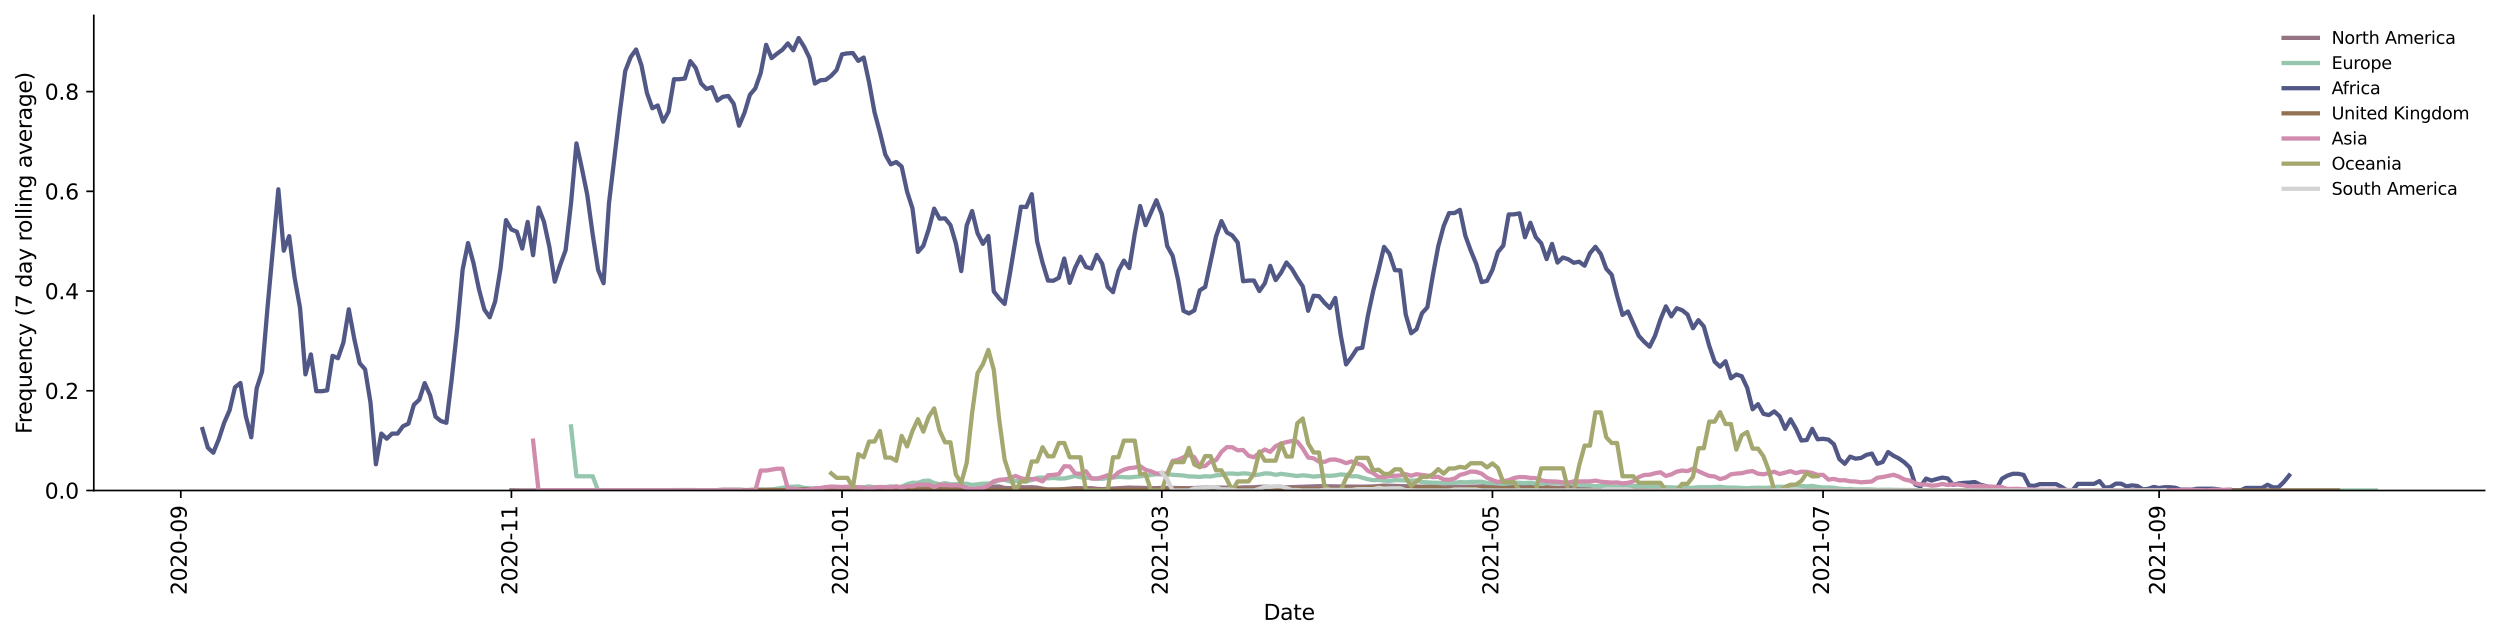 <?xml version="1.0" encoding="utf-8" standalone="no"?>
<!DOCTYPE svg PUBLIC "-//W3C//DTD SVG 1.1//EN"
  "http://www.w3.org/Graphics/SVG/1.1/DTD/svg11.dtd">
<svg height="298.621pt" version="1.1" viewBox="0 0 1166.981 298.621" width="1166.981pt" xmlns="http://www.w3.org/2000/svg" xmlns:xlink="http://www.w3.org/1999/xlink">
 <defs>
  <style type="text/css">*{stroke-linecap:butt;stroke-linejoin:round;}</style>
 </defs>
 <g id="figure_1">
  <g id="patch_1">
   <path d="M 0 298.621 
L 1166.981 298.621 
L 1166.981 0 
L 0 0 
z
" style="fill:#ffffff;"/>
  </g>
  <g id="axes_1">
   <g id="patch_2">
    <path d="M 43.781 228.96 
L 1159.781 228.96 
L 1159.781 7.2 
L 43.781 7.2 
z
" style="fill:#ffffff;"/>
   </g>
   <g id="matplotlib.axis_1">
    <g id="xtick_1">
     <g id="line2d_1">
      <defs>
       <path d="M 0 0 
L 0 3.5 
" id="m4b161dea13" style="stroke:#000000;stroke-width:0.8;"/>
      </defs>
      <g>
       <use style="stroke:#000000;stroke-width:0.8;" x="84.388" xlink:href="#m4b161dea13" y="228.96"/>
      </g>
     </g>
     <g id="text_1">
      <!-- 2020-09 -->
      <g transform="translate(87.148 277.743)rotate(-90)scale(0.1 -0.1)">
       <defs>
        <path d="M 1228 531 
L 3431 531 
L 3431 0 
L 469 0 
L 469 531 
Q 828 903 1448 1529 
Q 2069 2156 2228 2338 
Q 2531 2678 2651 2914 
Q 2772 3150 2772 3378 
Q 2772 3750 2511 3984 
Q 2250 4219 1831 4219 
Q 1534 4219 1204 4116 
Q 875 4013 500 3803 
L 500 4441 
Q 881 4594 1212 4672 
Q 1544 4750 1819 4750 
Q 2544 4750 2975 4387 
Q 3406 4025 3406 3419 
Q 3406 3131 3298 2873 
Q 3191 2616 2906 2266 
Q 2828 2175 2409 1742 
Q 1991 1309 1228 531 
z
" id="DejaVuSans-32" transform="scale(0.016)"/>
        <path d="M 2034 4250 
Q 1547 4250 1301 3770 
Q 1056 3291 1056 2328 
Q 1056 1369 1301 889 
Q 1547 409 2034 409 
Q 2525 409 2770 889 
Q 3016 1369 3016 2328 
Q 3016 3291 2770 3770 
Q 2525 4250 2034 4250 
z
M 2034 4750 
Q 2819 4750 3233 4129 
Q 3647 3509 3647 2328 
Q 3647 1150 3233 529 
Q 2819 -91 2034 -91 
Q 1250 -91 836 529 
Q 422 1150 422 2328 
Q 422 3509 836 4129 
Q 1250 4750 2034 4750 
z
" id="DejaVuSans-30" transform="scale(0.016)"/>
        <path d="M 313 2009 
L 1997 2009 
L 1997 1497 
L 313 1497 
L 313 2009 
z
" id="DejaVuSans-2d" transform="scale(0.016)"/>
        <path d="M 703 97 
L 703 672 
Q 941 559 1184 500 
Q 1428 441 1663 441 
Q 2288 441 2617 861 
Q 2947 1281 2994 2138 
Q 2813 1869 2534 1725 
Q 2256 1581 1919 1581 
Q 1219 1581 811 2004 
Q 403 2428 403 3163 
Q 403 3881 828 4315 
Q 1253 4750 1959 4750 
Q 2769 4750 3195 4129 
Q 3622 3509 3622 2328 
Q 3622 1225 3098 567 
Q 2575 -91 1691 -91 
Q 1453 -91 1209 -44 
Q 966 3 703 97 
z
M 1959 2075 
Q 2384 2075 2632 2365 
Q 2881 2656 2881 3163 
Q 2881 3666 2632 3958 
Q 2384 4250 1959 4250 
Q 1534 4250 1286 3958 
Q 1038 3666 1038 3163 
Q 1038 2656 1286 2365 
Q 1534 2075 1959 2075 
z
" id="DejaVuSans-39" transform="scale(0.016)"/>
       </defs>
       <use xlink:href="#DejaVuSans-32"/>
       <use x="63.623" xlink:href="#DejaVuSans-30"/>
       <use x="127.246" xlink:href="#DejaVuSans-32"/>
       <use x="190.869" xlink:href="#DejaVuSans-30"/>
       <use x="254.492" xlink:href="#DejaVuSans-2d"/>
       <use x="290.576" xlink:href="#DejaVuSans-30"/>
       <use x="354.199" xlink:href="#DejaVuSans-39"/>
      </g>
     </g>
    </g>
    <g id="xtick_2">
     <g id="line2d_2">
      <g>
       <use style="stroke:#000000;stroke-width:0.8;" x="238.721" xlink:href="#m4b161dea13" y="228.96"/>
      </g>
     </g>
     <g id="text_2">
      <!-- 2020-11 -->
      <g transform="translate(241.48 277.743)rotate(-90)scale(0.1 -0.1)">
       <defs>
        <path d="M 794 531 
L 1825 531 
L 1825 4091 
L 703 3866 
L 703 4441 
L 1819 4666 
L 2450 4666 
L 2450 531 
L 3481 531 
L 3481 0 
L 794 0 
L 794 531 
z
" id="DejaVuSans-31" transform="scale(0.016)"/>
       </defs>
       <use xlink:href="#DejaVuSans-32"/>
       <use x="63.623" xlink:href="#DejaVuSans-30"/>
       <use x="127.246" xlink:href="#DejaVuSans-32"/>
       <use x="190.869" xlink:href="#DejaVuSans-30"/>
       <use x="254.492" xlink:href="#DejaVuSans-2d"/>
       <use x="290.576" xlink:href="#DejaVuSans-31"/>
       <use x="354.199" xlink:href="#DejaVuSans-31"/>
      </g>
     </g>
    </g>
    <g id="xtick_3">
     <g id="line2d_3">
      <g>
       <use style="stroke:#000000;stroke-width:0.8;" x="393.053" xlink:href="#m4b161dea13" y="228.96"/>
      </g>
     </g>
     <g id="text_3">
      <!-- 2021-01 -->
      <g transform="translate(395.812 277.743)rotate(-90)scale(0.1 -0.1)">
       <use xlink:href="#DejaVuSans-32"/>
       <use x="63.623" xlink:href="#DejaVuSans-30"/>
       <use x="127.246" xlink:href="#DejaVuSans-32"/>
       <use x="190.869" xlink:href="#DejaVuSans-31"/>
       <use x="254.492" xlink:href="#DejaVuSans-2d"/>
       <use x="290.576" xlink:href="#DejaVuSans-30"/>
       <use x="354.199" xlink:href="#DejaVuSans-31"/>
      </g>
     </g>
    </g>
    <g id="xtick_4">
     <g id="line2d_4">
      <g>
       <use style="stroke:#000000;stroke-width:0.8;" x="542.325" xlink:href="#m4b161dea13" y="228.96"/>
      </g>
     </g>
     <g id="text_4">
      <!-- 2021-03 -->
      <g transform="translate(545.085 277.743)rotate(-90)scale(0.1 -0.1)">
       <defs>
        <path d="M 2597 2516 
Q 3050 2419 3304 2112 
Q 3559 1806 3559 1356 
Q 3559 666 3084 287 
Q 2609 -91 1734 -91 
Q 1441 -91 1130 -33 
Q 819 25 488 141 
L 488 750 
Q 750 597 1062 519 
Q 1375 441 1716 441 
Q 2309 441 2620 675 
Q 2931 909 2931 1356 
Q 2931 1769 2642 2001 
Q 2353 2234 1838 2234 
L 1294 2234 
L 1294 2753 
L 1863 2753 
Q 2328 2753 2575 2939 
Q 2822 3125 2822 3475 
Q 2822 3834 2567 4026 
Q 2313 4219 1838 4219 
Q 1578 4219 1281 4162 
Q 984 4106 628 3988 
L 628 4550 
Q 988 4650 1302 4700 
Q 1616 4750 1894 4750 
Q 2613 4750 3031 4423 
Q 3450 4097 3450 3541 
Q 3450 3153 3228 2886 
Q 3006 2619 2597 2516 
z
" id="DejaVuSans-33" transform="scale(0.016)"/>
       </defs>
       <use xlink:href="#DejaVuSans-32"/>
       <use x="63.623" xlink:href="#DejaVuSans-30"/>
       <use x="127.246" xlink:href="#DejaVuSans-32"/>
       <use x="190.869" xlink:href="#DejaVuSans-31"/>
       <use x="254.492" xlink:href="#DejaVuSans-2d"/>
       <use x="290.576" xlink:href="#DejaVuSans-30"/>
       <use x="354.199" xlink:href="#DejaVuSans-33"/>
      </g>
     </g>
    </g>
    <g id="xtick_5">
     <g id="line2d_5">
      <g>
       <use style="stroke:#000000;stroke-width:0.8;" x="696.658" xlink:href="#m4b161dea13" y="228.96"/>
      </g>
     </g>
     <g id="text_5">
      <!-- 2021-05 -->
      <g transform="translate(699.417 277.743)rotate(-90)scale(0.1 -0.1)">
       <defs>
        <path d="M 691 4666 
L 3169 4666 
L 3169 4134 
L 1269 4134 
L 1269 2991 
Q 1406 3038 1543 3061 
Q 1681 3084 1819 3084 
Q 2600 3084 3056 2656 
Q 3513 2228 3513 1497 
Q 3513 744 3044 326 
Q 2575 -91 1722 -91 
Q 1428 -91 1123 -41 
Q 819 9 494 109 
L 494 744 
Q 775 591 1075 516 
Q 1375 441 1709 441 
Q 2250 441 2565 725 
Q 2881 1009 2881 1497 
Q 2881 1984 2565 2268 
Q 2250 2553 1709 2553 
Q 1456 2553 1204 2497 
Q 953 2441 691 2322 
L 691 4666 
z
" id="DejaVuSans-35" transform="scale(0.016)"/>
       </defs>
       <use xlink:href="#DejaVuSans-32"/>
       <use x="63.623" xlink:href="#DejaVuSans-30"/>
       <use x="127.246" xlink:href="#DejaVuSans-32"/>
       <use x="190.869" xlink:href="#DejaVuSans-31"/>
       <use x="254.492" xlink:href="#DejaVuSans-2d"/>
       <use x="290.576" xlink:href="#DejaVuSans-30"/>
       <use x="354.199" xlink:href="#DejaVuSans-35"/>
      </g>
     </g>
    </g>
    <g id="xtick_6">
     <g id="line2d_6">
      <g>
       <use style="stroke:#000000;stroke-width:0.8;" x="850.99" xlink:href="#m4b161dea13" y="228.96"/>
      </g>
     </g>
     <g id="text_6">
      <!-- 2021-07 -->
      <g transform="translate(853.749 277.743)rotate(-90)scale(0.1 -0.1)">
       <defs>
        <path d="M 525 4666 
L 3525 4666 
L 3525 4397 
L 1831 0 
L 1172 0 
L 2766 4134 
L 525 4134 
L 525 4666 
z
" id="DejaVuSans-37" transform="scale(0.016)"/>
       </defs>
       <use xlink:href="#DejaVuSans-32"/>
       <use x="63.623" xlink:href="#DejaVuSans-30"/>
       <use x="127.246" xlink:href="#DejaVuSans-32"/>
       <use x="190.869" xlink:href="#DejaVuSans-31"/>
       <use x="254.492" xlink:href="#DejaVuSans-2d"/>
       <use x="290.576" xlink:href="#DejaVuSans-30"/>
       <use x="354.199" xlink:href="#DejaVuSans-37"/>
      </g>
     </g>
    </g>
    <g id="xtick_7">
     <g id="line2d_7">
      <g>
       <use style="stroke:#000000;stroke-width:0.8;" x="1007.852" xlink:href="#m4b161dea13" y="228.96"/>
      </g>
     </g>
     <g id="text_7">
      <!-- 2021-09 -->
      <g transform="translate(1010.612 277.743)rotate(-90)scale(0.1 -0.1)">
       <use xlink:href="#DejaVuSans-32"/>
       <use x="63.623" xlink:href="#DejaVuSans-30"/>
       <use x="127.246" xlink:href="#DejaVuSans-32"/>
       <use x="190.869" xlink:href="#DejaVuSans-31"/>
       <use x="254.492" xlink:href="#DejaVuSans-2d"/>
       <use x="290.576" xlink:href="#DejaVuSans-30"/>
       <use x="354.199" xlink:href="#DejaVuSans-39"/>
      </g>
     </g>
    </g>
    <g id="text_8">
     <!-- Date -->
     <g transform="translate(589.83 289.341)scale(0.1 -0.1)">
      <defs>
       <path d="M 1259 4147 
L 1259 519 
L 2022 519 
Q 2988 519 3436 956 
Q 3884 1394 3884 2338 
Q 3884 3275 3436 3711 
Q 2988 4147 2022 4147 
L 1259 4147 
z
M 628 4666 
L 1925 4666 
Q 3281 4666 3915 4102 
Q 4550 3538 4550 2338 
Q 4550 1131 3912 565 
Q 3275 0 1925 0 
L 628 0 
L 628 4666 
z
" id="DejaVuSans-44" transform="scale(0.016)"/>
       <path d="M 2194 1759 
Q 1497 1759 1228 1600 
Q 959 1441 959 1056 
Q 959 750 1161 570 
Q 1363 391 1709 391 
Q 2188 391 2477 730 
Q 2766 1069 2766 1631 
L 2766 1759 
L 2194 1759 
z
M 3341 1997 
L 3341 0 
L 2766 0 
L 2766 531 
Q 2569 213 2275 61 
Q 1981 -91 1556 -91 
Q 1019 -91 701 211 
Q 384 513 384 1019 
Q 384 1609 779 1909 
Q 1175 2209 1959 2209 
L 2766 2209 
L 2766 2266 
Q 2766 2663 2505 2880 
Q 2244 3097 1772 3097 
Q 1472 3097 1187 3025 
Q 903 2953 641 2809 
L 641 3341 
Q 956 3463 1253 3523 
Q 1550 3584 1831 3584 
Q 2591 3584 2966 3190 
Q 3341 2797 3341 1997 
z
" id="DejaVuSans-61" transform="scale(0.016)"/>
       <path d="M 1172 4494 
L 1172 3500 
L 2356 3500 
L 2356 3053 
L 1172 3053 
L 1172 1153 
Q 1172 725 1289 603 
Q 1406 481 1766 481 
L 2356 481 
L 2356 0 
L 1766 0 
Q 1100 0 847 248 
Q 594 497 594 1153 
L 594 3053 
L 172 3053 
L 172 3500 
L 594 3500 
L 594 4494 
L 1172 4494 
z
" id="DejaVuSans-74" transform="scale(0.016)"/>
       <path d="M 3597 1894 
L 3597 1613 
L 953 1613 
Q 991 1019 1311 708 
Q 1631 397 2203 397 
Q 2534 397 2845 478 
Q 3156 559 3463 722 
L 3463 178 
Q 3153 47 2828 -22 
Q 2503 -91 2169 -91 
Q 1331 -91 842 396 
Q 353 884 353 1716 
Q 353 2575 817 3079 
Q 1281 3584 2069 3584 
Q 2775 3584 3186 3129 
Q 3597 2675 3597 1894 
z
M 3022 2063 
Q 3016 2534 2758 2815 
Q 2500 3097 2075 3097 
Q 1594 3097 1305 2825 
Q 1016 2553 972 2059 
L 3022 2063 
z
" id="DejaVuSans-65" transform="scale(0.016)"/>
      </defs>
      <use xlink:href="#DejaVuSans-44"/>
      <use x="77.002" xlink:href="#DejaVuSans-61"/>
      <use x="138.281" xlink:href="#DejaVuSans-74"/>
      <use x="177.49" xlink:href="#DejaVuSans-65"/>
     </g>
    </g>
   </g>
   <g id="matplotlib.axis_2">
    <g id="ytick_1">
     <g id="line2d_8">
      <defs>
       <path d="M 0 0 
L -3.5 0 
" id="m5558a022df" style="stroke:#000000;stroke-width:0.8;"/>
      </defs>
      <g>
       <use style="stroke:#000000;stroke-width:0.8;" x="43.781" xlink:href="#m5558a022df" y="228.96"/>
      </g>
     </g>
     <g id="text_9">
      <!-- 0.0 -->
      <g transform="translate(20.878 232.759)scale(0.1 -0.1)">
       <defs>
        <path d="M 684 794 
L 1344 794 
L 1344 0 
L 684 0 
L 684 794 
z
" id="DejaVuSans-2e" transform="scale(0.016)"/>
       </defs>
       <use xlink:href="#DejaVuSans-30"/>
       <use x="63.623" xlink:href="#DejaVuSans-2e"/>
       <use x="95.41" xlink:href="#DejaVuSans-30"/>
      </g>
     </g>
    </g>
    <g id="ytick_2">
     <g id="line2d_9">
      <g>
       <use style="stroke:#000000;stroke-width:0.8;" x="43.781" xlink:href="#m5558a022df" y="182.408"/>
      </g>
     </g>
     <g id="text_10">
      <!-- 0.2 -->
      <g transform="translate(20.878 186.207)scale(0.1 -0.1)">
       <use xlink:href="#DejaVuSans-30"/>
       <use x="63.623" xlink:href="#DejaVuSans-2e"/>
       <use x="95.41" xlink:href="#DejaVuSans-32"/>
      </g>
     </g>
    </g>
    <g id="ytick_3">
     <g id="line2d_10">
      <g>
       <use style="stroke:#000000;stroke-width:0.8;" x="43.781" xlink:href="#m5558a022df" y="135.856"/>
      </g>
     </g>
     <g id="text_11">
      <!-- 0.4 -->
      <g transform="translate(20.878 139.655)scale(0.1 -0.1)">
       <defs>
        <path d="M 2419 4116 
L 825 1625 
L 2419 1625 
L 2419 4116 
z
M 2253 4666 
L 3047 4666 
L 3047 1625 
L 3713 1625 
L 3713 1100 
L 3047 1100 
L 3047 0 
L 2419 0 
L 2419 1100 
L 313 1100 
L 313 1709 
L 2253 4666 
z
" id="DejaVuSans-34" transform="scale(0.016)"/>
       </defs>
       <use xlink:href="#DejaVuSans-30"/>
       <use x="63.623" xlink:href="#DejaVuSans-2e"/>
       <use x="95.41" xlink:href="#DejaVuSans-34"/>
      </g>
     </g>
    </g>
    <g id="ytick_4">
     <g id="line2d_11">
      <g>
       <use style="stroke:#000000;stroke-width:0.8;" x="43.781" xlink:href="#m5558a022df" y="89.303"/>
      </g>
     </g>
     <g id="text_12">
      <!-- 0.6 -->
      <g transform="translate(20.878 93.102)scale(0.1 -0.1)">
       <defs>
        <path d="M 2113 2584 
Q 1688 2584 1439 2293 
Q 1191 2003 1191 1497 
Q 1191 994 1439 701 
Q 1688 409 2113 409 
Q 2538 409 2786 701 
Q 3034 994 3034 1497 
Q 3034 2003 2786 2293 
Q 2538 2584 2113 2584 
z
M 3366 4563 
L 3366 3988 
Q 3128 4100 2886 4159 
Q 2644 4219 2406 4219 
Q 1781 4219 1451 3797 
Q 1122 3375 1075 2522 
Q 1259 2794 1537 2939 
Q 1816 3084 2150 3084 
Q 2853 3084 3261 2657 
Q 3669 2231 3669 1497 
Q 3669 778 3244 343 
Q 2819 -91 2113 -91 
Q 1303 -91 875 529 
Q 447 1150 447 2328 
Q 447 3434 972 4092 
Q 1497 4750 2381 4750 
Q 2619 4750 2861 4703 
Q 3103 4656 3366 4563 
z
" id="DejaVuSans-36" transform="scale(0.016)"/>
       </defs>
       <use xlink:href="#DejaVuSans-30"/>
       <use x="63.623" xlink:href="#DejaVuSans-2e"/>
       <use x="95.41" xlink:href="#DejaVuSans-36"/>
      </g>
     </g>
    </g>
    <g id="ytick_5">
     <g id="line2d_12">
      <g>
       <use style="stroke:#000000;stroke-width:0.8;" x="43.781" xlink:href="#m5558a022df" y="42.751"/>
      </g>
     </g>
     <g id="text_13">
      <!-- 0.8 -->
      <g transform="translate(20.878 46.55)scale(0.1 -0.1)">
       <defs>
        <path d="M 2034 2216 
Q 1584 2216 1326 1975 
Q 1069 1734 1069 1313 
Q 1069 891 1326 650 
Q 1584 409 2034 409 
Q 2484 409 2743 651 
Q 3003 894 3003 1313 
Q 3003 1734 2745 1975 
Q 2488 2216 2034 2216 
z
M 1403 2484 
Q 997 2584 770 2862 
Q 544 3141 544 3541 
Q 544 4100 942 4425 
Q 1341 4750 2034 4750 
Q 2731 4750 3128 4425 
Q 3525 4100 3525 3541 
Q 3525 3141 3298 2862 
Q 3072 2584 2669 2484 
Q 3125 2378 3379 2068 
Q 3634 1759 3634 1313 
Q 3634 634 3220 271 
Q 2806 -91 2034 -91 
Q 1263 -91 848 271 
Q 434 634 434 1313 
Q 434 1759 690 2068 
Q 947 2378 1403 2484 
z
M 1172 3481 
Q 1172 3119 1398 2916 
Q 1625 2713 2034 2713 
Q 2441 2713 2670 2916 
Q 2900 3119 2900 3481 
Q 2900 3844 2670 4047 
Q 2441 4250 2034 4250 
Q 1625 4250 1398 4047 
Q 1172 3844 1172 3481 
z
" id="DejaVuSans-38" transform="scale(0.016)"/>
       </defs>
       <use xlink:href="#DejaVuSans-30"/>
       <use x="63.623" xlink:href="#DejaVuSans-2e"/>
       <use x="95.41" xlink:href="#DejaVuSans-38"/>
      </g>
     </g>
    </g>
    <g id="text_14">
     <!-- Frequency (7 day rolling average) -->
     <g transform="translate(14.798 202.529)rotate(-90)scale(0.1 -0.1)">
      <defs>
       <path d="M 628 4666 
L 3309 4666 
L 3309 4134 
L 1259 4134 
L 1259 2759 
L 3109 2759 
L 3109 2228 
L 1259 2228 
L 1259 0 
L 628 0 
L 628 4666 
z
" id="DejaVuSans-46" transform="scale(0.016)"/>
       <path d="M 2631 2963 
Q 2534 3019 2420 3045 
Q 2306 3072 2169 3072 
Q 1681 3072 1420 2755 
Q 1159 2438 1159 1844 
L 1159 0 
L 581 0 
L 581 3500 
L 1159 3500 
L 1159 2956 
Q 1341 3275 1631 3429 
Q 1922 3584 2338 3584 
Q 2397 3584 2469 3576 
Q 2541 3569 2628 3553 
L 2631 2963 
z
" id="DejaVuSans-72" transform="scale(0.016)"/>
       <path d="M 947 1747 
Q 947 1113 1208 752 
Q 1469 391 1925 391 
Q 2381 391 2643 752 
Q 2906 1113 2906 1747 
Q 2906 2381 2643 2742 
Q 2381 3103 1925 3103 
Q 1469 3103 1208 2742 
Q 947 2381 947 1747 
z
M 2906 525 
Q 2725 213 2448 61 
Q 2172 -91 1784 -91 
Q 1150 -91 751 415 
Q 353 922 353 1747 
Q 353 2572 751 3078 
Q 1150 3584 1784 3584 
Q 2172 3584 2448 3432 
Q 2725 3281 2906 2969 
L 2906 3500 
L 3481 3500 
L 3481 -1331 
L 2906 -1331 
L 2906 525 
z
" id="DejaVuSans-71" transform="scale(0.016)"/>
       <path d="M 544 1381 
L 544 3500 
L 1119 3500 
L 1119 1403 
Q 1119 906 1312 657 
Q 1506 409 1894 409 
Q 2359 409 2629 706 
Q 2900 1003 2900 1516 
L 2900 3500 
L 3475 3500 
L 3475 0 
L 2900 0 
L 2900 538 
Q 2691 219 2414 64 
Q 2138 -91 1772 -91 
Q 1169 -91 856 284 
Q 544 659 544 1381 
z
M 1991 3584 
L 1991 3584 
z
" id="DejaVuSans-75" transform="scale(0.016)"/>
       <path d="M 3513 2113 
L 3513 0 
L 2938 0 
L 2938 2094 
Q 2938 2591 2744 2837 
Q 2550 3084 2163 3084 
Q 1697 3084 1428 2787 
Q 1159 2491 1159 1978 
L 1159 0 
L 581 0 
L 581 3500 
L 1159 3500 
L 1159 2956 
Q 1366 3272 1645 3428 
Q 1925 3584 2291 3584 
Q 2894 3584 3203 3211 
Q 3513 2838 3513 2113 
z
" id="DejaVuSans-6e" transform="scale(0.016)"/>
       <path d="M 3122 3366 
L 3122 2828 
Q 2878 2963 2633 3030 
Q 2388 3097 2138 3097 
Q 1578 3097 1268 2742 
Q 959 2388 959 1747 
Q 959 1106 1268 751 
Q 1578 397 2138 397 
Q 2388 397 2633 464 
Q 2878 531 3122 666 
L 3122 134 
Q 2881 22 2623 -34 
Q 2366 -91 2075 -91 
Q 1284 -91 818 406 
Q 353 903 353 1747 
Q 353 2603 823 3093 
Q 1294 3584 2113 3584 
Q 2378 3584 2631 3529 
Q 2884 3475 3122 3366 
z
" id="DejaVuSans-63" transform="scale(0.016)"/>
       <path d="M 2059 -325 
Q 1816 -950 1584 -1140 
Q 1353 -1331 966 -1331 
L 506 -1331 
L 506 -850 
L 844 -850 
Q 1081 -850 1212 -737 
Q 1344 -625 1503 -206 
L 1606 56 
L 191 3500 
L 800 3500 
L 1894 763 
L 2988 3500 
L 3597 3500 
L 2059 -325 
z
" id="DejaVuSans-79" transform="scale(0.016)"/>
       <path id="DejaVuSans-20" transform="scale(0.016)"/>
       <path d="M 1984 4856 
Q 1566 4138 1362 3434 
Q 1159 2731 1159 2009 
Q 1159 1288 1364 580 
Q 1569 -128 1984 -844 
L 1484 -844 
Q 1016 -109 783 600 
Q 550 1309 550 2009 
Q 550 2706 781 3412 
Q 1013 4119 1484 4856 
L 1984 4856 
z
" id="DejaVuSans-28" transform="scale(0.016)"/>
       <path d="M 2906 2969 
L 2906 4863 
L 3481 4863 
L 3481 0 
L 2906 0 
L 2906 525 
Q 2725 213 2448 61 
Q 2172 -91 1784 -91 
Q 1150 -91 751 415 
Q 353 922 353 1747 
Q 353 2572 751 3078 
Q 1150 3584 1784 3584 
Q 2172 3584 2448 3432 
Q 2725 3281 2906 2969 
z
M 947 1747 
Q 947 1113 1208 752 
Q 1469 391 1925 391 
Q 2381 391 2643 752 
Q 2906 1113 2906 1747 
Q 2906 2381 2643 2742 
Q 2381 3103 1925 3103 
Q 1469 3103 1208 2742 
Q 947 2381 947 1747 
z
" id="DejaVuSans-64" transform="scale(0.016)"/>
       <path d="M 1959 3097 
Q 1497 3097 1228 2736 
Q 959 2375 959 1747 
Q 959 1119 1226 758 
Q 1494 397 1959 397 
Q 2419 397 2687 759 
Q 2956 1122 2956 1747 
Q 2956 2369 2687 2733 
Q 2419 3097 1959 3097 
z
M 1959 3584 
Q 2709 3584 3137 3096 
Q 3566 2609 3566 1747 
Q 3566 888 3137 398 
Q 2709 -91 1959 -91 
Q 1206 -91 779 398 
Q 353 888 353 1747 
Q 353 2609 779 3096 
Q 1206 3584 1959 3584 
z
" id="DejaVuSans-6f" transform="scale(0.016)"/>
       <path d="M 603 4863 
L 1178 4863 
L 1178 0 
L 603 0 
L 603 4863 
z
" id="DejaVuSans-6c" transform="scale(0.016)"/>
       <path d="M 603 3500 
L 1178 3500 
L 1178 0 
L 603 0 
L 603 3500 
z
M 603 4863 
L 1178 4863 
L 1178 4134 
L 603 4134 
L 603 4863 
z
" id="DejaVuSans-69" transform="scale(0.016)"/>
       <path d="M 2906 1791 
Q 2906 2416 2648 2759 
Q 2391 3103 1925 3103 
Q 1463 3103 1205 2759 
Q 947 2416 947 1791 
Q 947 1169 1205 825 
Q 1463 481 1925 481 
Q 2391 481 2648 825 
Q 2906 1169 2906 1791 
z
M 3481 434 
Q 3481 -459 3084 -895 
Q 2688 -1331 1869 -1331 
Q 1566 -1331 1297 -1286 
Q 1028 -1241 775 -1147 
L 775 -588 
Q 1028 -725 1275 -790 
Q 1522 -856 1778 -856 
Q 2344 -856 2625 -561 
Q 2906 -266 2906 331 
L 2906 616 
Q 2728 306 2450 153 
Q 2172 0 1784 0 
Q 1141 0 747 490 
Q 353 981 353 1791 
Q 353 2603 747 3093 
Q 1141 3584 1784 3584 
Q 2172 3584 2450 3431 
Q 2728 3278 2906 2969 
L 2906 3500 
L 3481 3500 
L 3481 434 
z
" id="DejaVuSans-67" transform="scale(0.016)"/>
       <path d="M 191 3500 
L 800 3500 
L 1894 563 
L 2988 3500 
L 3597 3500 
L 2284 0 
L 1503 0 
L 191 3500 
z
" id="DejaVuSans-76" transform="scale(0.016)"/>
       <path d="M 513 4856 
L 1013 4856 
Q 1481 4119 1714 3412 
Q 1947 2706 1947 2009 
Q 1947 1309 1714 600 
Q 1481 -109 1013 -844 
L 513 -844 
Q 928 -128 1133 580 
Q 1338 1288 1338 2009 
Q 1338 2731 1133 3434 
Q 928 4138 513 4856 
z
" id="DejaVuSans-29" transform="scale(0.016)"/>
      </defs>
      <use xlink:href="#DejaVuSans-46"/>
      <use x="50.27" xlink:href="#DejaVuSans-72"/>
      <use x="89.133" xlink:href="#DejaVuSans-65"/>
      <use x="150.656" xlink:href="#DejaVuSans-71"/>
      <use x="214.133" xlink:href="#DejaVuSans-75"/>
      <use x="277.512" xlink:href="#DejaVuSans-65"/>
      <use x="339.035" xlink:href="#DejaVuSans-6e"/>
      <use x="402.414" xlink:href="#DejaVuSans-63"/>
      <use x="457.395" xlink:href="#DejaVuSans-79"/>
      <use x="516.574" xlink:href="#DejaVuSans-20"/>
      <use x="548.361" xlink:href="#DejaVuSans-28"/>
      <use x="587.375" xlink:href="#DejaVuSans-37"/>
      <use x="650.998" xlink:href="#DejaVuSans-20"/>
      <use x="682.785" xlink:href="#DejaVuSans-64"/>
      <use x="746.262" xlink:href="#DejaVuSans-61"/>
      <use x="807.541" xlink:href="#DejaVuSans-79"/>
      <use x="866.721" xlink:href="#DejaVuSans-20"/>
      <use x="898.508" xlink:href="#DejaVuSans-72"/>
      <use x="937.371" xlink:href="#DejaVuSans-6f"/>
      <use x="998.553" xlink:href="#DejaVuSans-6c"/>
      <use x="1026.336" xlink:href="#DejaVuSans-6c"/>
      <use x="1054.119" xlink:href="#DejaVuSans-69"/>
      <use x="1081.902" xlink:href="#DejaVuSans-6e"/>
      <use x="1145.281" xlink:href="#DejaVuSans-67"/>
      <use x="1208.758" xlink:href="#DejaVuSans-20"/>
      <use x="1240.545" xlink:href="#DejaVuSans-61"/>
      <use x="1301.824" xlink:href="#DejaVuSans-76"/>
      <use x="1361.004" xlink:href="#DejaVuSans-65"/>
      <use x="1422.527" xlink:href="#DejaVuSans-72"/>
      <use x="1463.641" xlink:href="#DejaVuSans-61"/>
      <use x="1524.92" xlink:href="#DejaVuSans-67"/>
      <use x="1588.396" xlink:href="#DejaVuSans-65"/>
      <use x="1649.92" xlink:href="#DejaVuSans-29"/>
     </g>
    </g>
   </g>
   <g id="line2d_13">
    <path clip-path="url(#p054b4749bb)" d="M 238.721 228.87 
L 243.781 228.96 
L 312.092 228.96 
L 314.622 228.757 
L 324.742 228.757 
L 327.272 228.96 
L 332.332 228.96 
L 337.392 228.597 
L 344.982 228.597 
L 350.042 228.926 
L 365.223 228.822 
L 377.873 228.706 
L 393.053 228.832 
L 398.113 228.756 
L 400.643 228.371 
L 403.173 228.221 
L 408.233 228.251 
L 410.763 228.085 
L 418.353 227.917 
L 420.883 227.216 
L 423.414 226.699 
L 425.944 226.459 
L 428.474 226.455 
L 431.004 226.058 
L 433.534 226.539 
L 436.064 227.255 
L 438.594 226.76 
L 441.124 226.597 
L 443.654 227.038 
L 446.184 227.231 
L 448.714 227.261 
L 451.244 228.375 
L 453.774 228.689 
L 456.304 228.116 
L 461.364 227.455 
L 463.894 227.166 
L 466.424 227.114 
L 468.954 227.78 
L 471.484 227.873 
L 476.544 227.416 
L 479.074 227.504 
L 481.604 227.425 
L 484.134 227.626 
L 489.195 228.597 
L 494.255 228.513 
L 501.845 227.879 
L 509.435 227.881 
L 511.965 228.183 
L 514.495 228.334 
L 522.085 227.903 
L 527.145 227.588 
L 529.675 227.716 
L 532.205 227.707 
L 537.265 227.899 
L 539.795 227.89 
L 542.325 227.724 
L 554.976 227.882 
L 565.096 227.56 
L 577.746 227.709 
L 580.276 227.505 
L 585.336 227.465 
L 587.866 227.265 
L 590.396 227.198 
L 592.926 227.379 
L 595.456 227.343 
L 600.516 227.485 
L 615.696 226.95 
L 628.347 227.118 
L 635.937 227.194 
L 640.997 227.072 
L 646.057 226.691 
L 663.767 227.181 
L 671.357 226.932 
L 673.887 227.091 
L 676.417 226.985 
L 678.947 227.17 
L 684.008 227.206 
L 689.068 227.135 
L 696.658 226.798 
L 706.778 226.982 
L 709.308 227.138 
L 711.838 227.019 
L 721.958 227.401 
L 724.488 227.596 
L 727.018 227.677 
L 732.078 227.501 
L 734.608 227.239 
L 739.668 227.195 
L 757.379 227.235 
L 762.439 227.643 
L 764.969 227.728 
L 767.499 227.61 
L 770.029 227.789 
L 772.559 227.755 
L 777.619 227.926 
L 780.149 228.34 
L 782.679 228.089 
L 790.269 228.113 
L 792.799 228.017 
L 795.329 228.25 
L 820.63 228.689 
L 823.16 228.79 
L 828.22 228.712 
L 830.75 228.765 
L 835.81 228.622 
L 840.87 228.797 
L 845.93 228.826 
L 850.99 228.74 
L 853.52 228.636 
L 866.17 228.854 
L 871.23 228.864 
L 894.001 228.94 
L 911.711 228.935 
L 959.782 228.952 
L 1060.983 228.948 
L 1060.983 228.948 
" style="fill:none;stroke:#947383;stroke-linecap:square;stroke-width:2;"/>
   </g>
   <g id="line2d_14">
    <path clip-path="url(#p054b4749bb)" d="M 266.551 199.034 
L 269.081 222.31 
L 276.671 222.31 
L 279.201 228.96 
L 344.982 228.96 
L 352.572 228.554 
L 360.163 228.525 
L 367.753 227.291 
L 372.813 227.077 
L 375.343 227.733 
L 380.403 228.107 
L 385.463 227.713 
L 387.993 227.582 
L 393.053 227.889 
L 395.583 227.554 
L 403.173 227.461 
L 405.703 227.017 
L 408.233 227.436 
L 410.763 227.732 
L 415.823 227.027 
L 418.353 227.501 
L 420.883 227.214 
L 423.414 226.018 
L 425.944 225.333 
L 428.474 225.382 
L 431.004 224.503 
L 433.534 224.313 
L 436.064 225.457 
L 438.594 226.047 
L 441.124 225.493 
L 443.654 226.047 
L 446.184 226.051 
L 448.714 225.77 
L 451.244 225.809 
L 453.774 226.402 
L 458.834 225.735 
L 461.364 225.744 
L 463.894 225.213 
L 466.424 224.15 
L 468.954 223.979 
L 471.484 224.745 
L 476.544 224.362 
L 479.074 224.657 
L 481.604 224.121 
L 484.134 223.042 
L 486.664 222.891 
L 489.195 223.324 
L 491.725 223.079 
L 494.255 223.363 
L 496.785 223.348 
L 499.315 222.812 
L 501.845 222.157 
L 504.375 222.809 
L 509.435 223.2 
L 511.965 223.428 
L 514.495 223.526 
L 517.025 223.068 
L 519.555 222.913 
L 522.085 222.578 
L 527.145 222.853 
L 534.735 222.094 
L 539.795 221.323 
L 542.325 221.495 
L 544.855 221.314 
L 547.385 221.642 
L 552.445 221.96 
L 554.976 222.392 
L 557.506 222.449 
L 560.036 222.626 
L 562.566 222.306 
L 565.096 222.446 
L 567.626 221.914 
L 570.156 221.704 
L 572.686 221.071 
L 575.216 221.042 
L 577.746 221.258 
L 580.276 220.964 
L 582.806 221.117 
L 585.336 221.809 
L 587.866 221.547 
L 590.396 220.984 
L 592.926 221.048 
L 595.456 221.664 
L 597.986 221.183 
L 605.576 222.209 
L 608.106 221.86 
L 610.636 222.098 
L 613.166 222.487 
L 618.227 221.999 
L 620.757 222.153 
L 623.287 221.92 
L 625.817 221.459 
L 628.347 221.628 
L 630.877 222.344 
L 633.407 222.289 
L 638.467 223.685 
L 640.997 224.14 
L 643.527 224.015 
L 646.057 224.334 
L 648.587 224.503 
L 651.117 224.12 
L 658.707 224.344 
L 661.237 224.279 
L 663.767 225.015 
L 668.827 225.313 
L 671.357 225.353 
L 673.887 225.588 
L 676.417 225.4 
L 678.947 225.449 
L 681.477 225.002 
L 684.008 225.169 
L 686.538 224.956 
L 691.598 224.85 
L 694.128 225.426 
L 696.658 225.456 
L 701.718 225.872 
L 706.778 225.313 
L 711.838 225.487 
L 714.368 225.334 
L 719.428 226.111 
L 721.958 225.47 
L 727.018 225.427 
L 729.548 225.536 
L 732.078 225.261 
L 734.608 226.02 
L 737.138 226.404 
L 742.198 226.591 
L 744.728 226.984 
L 749.789 226.814 
L 754.849 227.28 
L 757.379 226.861 
L 759.909 226.931 
L 767.499 226.73 
L 772.559 227.214 
L 787.739 227.762 
L 790.269 227.685 
L 792.799 227.44 
L 797.859 227.435 
L 802.919 227.228 
L 805.449 227.557 
L 810.509 227.634 
L 815.57 227.919 
L 818.1 227.71 
L 820.63 227.653 
L 823.16 227.754 
L 825.69 227.638 
L 828.22 227.321 
L 830.75 227.2 
L 833.28 227.268 
L 835.81 226.668 
L 838.34 226.512 
L 840.87 226.858 
L 843.4 227.028 
L 845.93 226.807 
L 848.46 227.27 
L 850.99 227.558 
L 853.52 227.53 
L 856.05 227.714 
L 858.58 228.099 
L 861.11 228.301 
L 863.64 228.271 
L 866.17 228.462 
L 873.76 228.467 
L 876.29 228.646 
L 881.351 228.591 
L 886.411 228.698 
L 904.121 228.841 
L 909.181 228.884 
L 924.361 228.919 
L 1109.054 228.941 
L 1109.054 228.941 
" style="fill:none;stroke:#96c6ad;stroke-linecap:square;stroke-width:2;"/>
   </g>
   <g id="line2d_15">
    <path clip-path="url(#p054b4749bb)" d="M 94.509 200.272 
L 97.039 209 
L 99.569 211.321 
L 102.099 205.114 
L 104.629 197.355 
L 107.159 191.536 
L 109.689 180.793 
L 112.219 178.777 
L 114.749 194.294 
L 117.279 204.122 
L 119.809 181.294 
L 122.339 173.416 
L 124.869 143.674 
L 129.929 88.359 
L 132.459 117.006 
L 134.989 110.235 
L 137.519 129.632 
L 140.049 143.715 
L 142.579 174.75 
L 145.109 165.439 
L 147.639 182.616 
L 150.169 182.616 
L 152.699 182.225 
L 155.229 166.111 
L 157.759 167.206 
L 160.29 159.904 
L 162.82 144.387 
L 165.35 158.078 
L 167.88 169.537 
L 170.41 172.381 
L 172.94 187.899 
L 175.47 216.717 
L 178 202.393 
L 180.53 204.777 
L 183.06 202.39 
L 185.59 202.39 
L 188.12 198.964 
L 190.65 197.77 
L 193.18 188.957 
L 195.71 186.596 
L 198.24 178.837 
L 200.77 184.48 
L 203.3 194.521 
L 205.83 196.553 
L 208.36 197.362 
L 210.89 176.672 
L 213.42 153.396 
L 215.95 125.898 
L 218.48 113.465 
L 221.01 122.775 
L 223.54 134.868 
L 226.071 144.452 
L 228.601 148.116 
L 231.131 140.707 
L 233.661 125.189 
L 236.191 102.752 
L 238.721 107.133 
L 241.251 108.148 
L 243.781 116.019 
L 246.311 103.605 
L 248.841 119.122 
L 251.371 96.897 
L 253.901 103.469 
L 256.431 115.182 
L 258.961 131.476 
L 261.491 123.717 
L 264.021 116.796 
L 266.551 94.878 
L 269.081 66.946 
L 271.611 78.584 
L 274.141 90.998 
L 276.671 109.504 
L 279.201 125.991 
L 281.731 132.198 
L 284.261 94.956 
L 289.321 52.533 
L 291.852 33.136 
L 294.382 26.671 
L 296.912 23.1 
L 299.442 30.563 
L 301.972 43.365 
L 304.502 50.527 
L 307.032 49.234 
L 309.562 56.795 
L 312.092 52.093 
L 314.622 36.963 
L 317.152 36.963 
L 319.682 36.653 
L 322.212 28.525 
L 324.742 31.723 
L 327.272 38.975 
L 329.802 41.511 
L 332.332 40.713 
L 334.862 46.975 
L 337.392 45.198 
L 339.922 44.801 
L 342.452 48.403 
L 344.982 58.681 
L 347.512 52.678 
L 350.042 44.257 
L 352.572 41.263 
L 355.102 34.034 
L 357.633 20.922 
L 360.163 27.129 
L 362.693 25.075 
L 365.223 23.231 
L 367.753 20.262 
L 370.283 23.473 
L 372.813 17.76 
L 375.343 21.808 
L 377.873 27.045 
L 380.403 39.002 
L 382.933 37.477 
L 385.463 37.269 
L 387.993 35.37 
L 390.523 32.653 
L 393.053 25.351 
L 395.583 24.909 
L 398.113 24.779 
L 400.643 28.419 
L 403.173 26.858 
L 405.703 38.542 
L 408.233 52.448 
L 410.763 61.862 
L 413.293 72.265 
L 415.823 76.694 
L 418.353 75.634 
L 420.883 77.743 
L 423.414 89.447 
L 425.944 97.316 
L 428.474 117.61 
L 431.004 114.746 
L 433.534 106.972 
L 436.064 97.39 
L 438.594 102.082 
L 441.124 101.927 
L 443.654 105.031 
L 446.184 113.595 
L 448.714 126.538 
L 451.244 105.233 
L 453.774 98.526 
L 456.304 108.863 
L 458.834 113.838 
L 461.364 110.153 
L 463.894 136.031 
L 466.424 139.291 
L 468.954 141.868 
L 471.484 127.477 
L 476.544 96.51 
L 479.074 96.657 
L 481.604 90.65 
L 484.134 112.683 
L 486.664 122.671 
L 489.195 130.966 
L 491.725 131.043 
L 494.255 129.653 
L 496.785 120.678 
L 499.315 132.031 
L 501.845 125.041 
L 504.375 119.841 
L 506.905 124.615 
L 509.435 125.354 
L 511.965 118.999 
L 514.495 123.075 
L 517.025 133.886 
L 519.555 136.37 
L 522.085 126.416 
L 524.615 121.672 
L 527.145 125.127 
L 529.675 109.271 
L 532.205 96.164 
L 534.735 105.087 
L 539.795 93.477 
L 542.325 100.093 
L 544.855 114.857 
L 547.385 119.435 
L 549.915 130.66 
L 552.445 145.104 
L 554.976 146.313 
L 557.506 144.916 
L 560.036 135.529 
L 562.566 133.971 
L 567.626 110.366 
L 570.156 103.212 
L 572.686 108.489 
L 575.216 109.907 
L 577.746 113.226 
L 580.276 131.285 
L 582.806 130.967 
L 585.336 130.947 
L 587.866 135.858 
L 590.396 132.277 
L 592.926 124.11 
L 595.456 130.752 
L 597.986 127.29 
L 600.516 122.521 
L 603.046 125.557 
L 605.576 129.832 
L 608.106 133.65 
L 610.636 145.07 
L 613.166 138.052 
L 615.696 138.257 
L 618.227 141.316 
L 620.757 143.768 
L 623.287 139.085 
L 625.817 156.281 
L 628.347 170.109 
L 630.877 166.654 
L 633.407 162.81 
L 635.937 162.32 
L 638.467 147.618 
L 640.997 135.805 
L 643.527 125.891 
L 646.057 115.25 
L 648.587 118.457 
L 651.117 126.103 
L 653.647 126.218 
L 656.177 146.8 
L 658.707 155.561 
L 661.237 153.648 
L 663.767 146.198 
L 666.297 143.413 
L 668.827 128.563 
L 671.357 114.965 
L 673.887 105.537 
L 676.417 99.457 
L 678.947 99.457 
L 681.477 97.969 
L 684.008 110.036 
L 686.538 116.972 
L 689.068 123.138 
L 691.598 131.684 
L 694.128 131.099 
L 696.658 125.989 
L 699.188 117.705 
L 701.718 114.65 
L 704.248 100.112 
L 706.778 100.055 
L 709.308 99.584 
L 711.838 110.74 
L 714.368 103.991 
L 716.898 110.722 
L 719.428 113.577 
L 721.958 120.927 
L 724.488 113.855 
L 727.018 122.573 
L 729.548 120.218 
L 732.078 121.02 
L 734.608 122.662 
L 737.138 122.168 
L 739.668 124.03 
L 742.198 118.16 
L 744.728 115.198 
L 747.258 118.606 
L 749.789 125.451 
L 752.319 128.244 
L 754.849 138.114 
L 757.379 146.989 
L 759.909 145.394 
L 764.969 156.752 
L 767.499 159.542 
L 770.029 161.84 
L 772.559 156.722 
L 775.089 149.129 
L 777.619 143.004 
L 780.149 147.676 
L 782.679 143.883 
L 785.209 144.801 
L 787.739 146.819 
L 790.269 153.22 
L 792.799 149.457 
L 795.329 152.389 
L 797.859 161.425 
L 800.389 168.856 
L 802.919 171.177 
L 805.449 168.635 
L 807.979 176.564 
L 810.509 174.82 
L 813.039 175.617 
L 815.57 181.039 
L 818.1 191.028 
L 820.63 188.655 
L 823.16 193.17 
L 825.69 193.766 
L 828.22 192.022 
L 830.75 194.348 
L 833.28 200.182 
L 835.81 195.723 
L 838.34 200.129 
L 840.87 205.646 
L 843.4 205.381 
L 845.93 200.192 
L 848.46 205.061 
L 850.99 204.829 
L 853.52 205.203 
L 856.05 207.395 
L 858.58 214.255 
L 861.11 216.499 
L 863.64 213.166 
L 866.17 214.103 
L 868.7 213.776 
L 871.23 212.341 
L 873.76 211.729 
L 876.29 216.495 
L 878.82 215.653 
L 881.351 211.008 
L 883.881 212.752 
L 886.411 214.025 
L 888.941 215.8 
L 891.471 218.241 
L 894.001 226.122 
L 896.531 227.064 
L 899.061 223.396 
L 901.591 224.34 
L 904.121 223.583 
L 906.651 222.945 
L 909.181 223.333 
L 911.711 226.307 
L 914.241 225.669 
L 916.771 225.401 
L 919.301 225.279 
L 921.831 225.002 
L 924.361 226.26 
L 926.891 226.897 
L 929.421 227.923 
L 931.951 228.163 
L 934.481 223.484 
L 937.011 222.041 
L 939.541 221.162 
L 942.071 221.162 
L 944.601 221.683 
L 947.132 226.638 
L 949.662 226.8 
L 952.192 225.988 
L 959.782 225.988 
L 962.312 227.27 
L 964.842 228.96 
L 967.372 228.96 
L 969.902 225.871 
L 977.492 225.871 
L 980.022 224.578 
L 982.552 227.667 
L 985.082 227.367 
L 987.612 225.782 
L 990.142 225.782 
L 992.672 227.075 
L 995.202 226.558 
L 997.732 226.858 
L 1000.262 228.443 
L 1002.792 228.188 
L 1005.322 227.307 
L 1007.852 227.824 
L 1010.382 227.436 
L 1012.913 227.436 
L 1015.443 227.69 
L 1017.973 228.572 
L 1023.033 228.61 
L 1025.563 228.14 
L 1033.153 228.14 
L 1035.683 228.49 
L 1038.213 228.96 
L 1045.803 228.96 
L 1048.333 227.766 
L 1055.923 227.766 
L 1058.453 226.289 
L 1060.983 227.482 
L 1063.513 227.482 
L 1066.043 225.032 
L 1068.573 221.929 
L 1068.573 221.929 
" style="fill:none;stroke:#525886;stroke-linecap:square;stroke-width:2;"/>
   </g>
   <g id="line2d_16">
    <path clip-path="url(#p054b4749bb)" d="M 347.512 228.771 
L 360.163 228.667 
L 365.223 228.775 
L 377.873 228.333 
L 380.403 228.389 
L 382.933 228.196 
L 390.523 228.403 
L 393.053 228.059 
L 395.583 228.261 
L 398.113 228.318 
L 403.173 228.139 
L 405.703 228.517 
L 413.293 228.56 
L 415.823 228.679 
L 423.414 228.467 
L 431.004 228.354 
L 468.954 228.734 
L 471.484 228.685 
L 474.014 228.755 
L 481.604 228.558 
L 484.134 228.652 
L 486.664 228.538 
L 494.255 228.541 
L 496.785 228.455 
L 511.965 228.697 
L 532.205 228.618 
L 537.265 228.503 
L 542.325 228.59 
L 544.855 228.557 
L 549.915 228.29 
L 557.506 228.293 
L 560.036 228.573 
L 562.566 228.689 
L 570.156 228.615 
L 577.746 228.275 
L 580.276 228.375 
L 592.926 228.152 
L 597.986 228.247 
L 600.516 228.127 
L 603.046 228.258 
L 610.636 228.264 
L 615.696 228.421 
L 620.757 228.405 
L 625.817 228.19 
L 628.347 228.037 
L 633.407 228.063 
L 635.937 227.686 
L 640.997 227.58 
L 643.527 227.284 
L 646.057 227.374 
L 648.587 227.865 
L 653.647 228.11 
L 656.177 228.432 
L 658.707 227.826 
L 663.767 227.496 
L 666.297 227.609 
L 668.827 227.436 
L 671.357 227.894 
L 676.417 228.244 
L 678.947 228.114 
L 681.477 228.252 
L 684.008 228.186 
L 686.538 227.734 
L 689.068 227.89 
L 694.128 227.766 
L 699.188 228.005 
L 701.718 227.874 
L 704.248 228.017 
L 709.308 227.87 
L 711.838 228.133 
L 714.368 227.885 
L 716.898 227.814 
L 721.958 227.984 
L 724.488 228.004 
L 727.018 228.421 
L 734.608 228.739 
L 742.198 228.899 
L 754.849 228.832 
L 759.909 228.733 
L 767.499 228.815 
L 770.029 228.913 
L 792.799 228.839 
L 807.979 228.858 
L 815.57 228.96 
L 1091.344 228.953 
L 1091.344 228.953 
" style="fill:none;stroke:#937252;stroke-linecap:square;stroke-width:2;"/>
   </g>
   <g id="line2d_17">
    <path clip-path="url(#p054b4749bb)" d="M 248.841 205.684 
L 251.371 228.96 
L 352.572 228.96 
L 355.102 219.65 
L 357.633 219.65 
L 362.693 218.801 
L 365.223 218.801 
L 367.753 228.111 
L 370.283 228.111 
L 375.343 228.96 
L 380.403 227.911 
L 382.933 227.798 
L 385.463 227.384 
L 387.993 227.1 
L 393.053 227.352 
L 395.583 227.196 
L 403.173 227.585 
L 405.703 228.003 
L 408.233 227.533 
L 410.763 227.291 
L 415.823 227.531 
L 418.353 226.987 
L 420.883 227.651 
L 423.414 226.889 
L 425.944 227.03 
L 428.474 226.154 
L 431.004 226.315 
L 433.534 226.218 
L 436.064 227.358 
L 438.594 226.293 
L 441.124 226.304 
L 443.654 226.592 
L 446.184 226.52 
L 448.714 226.692 
L 451.244 227.757 
L 453.774 228.346 
L 456.304 227.953 
L 458.834 227.728 
L 461.364 226.599 
L 463.894 224.659 
L 466.424 223.989 
L 468.954 223.812 
L 471.484 223.265 
L 474.014 222.146 
L 476.544 223.216 
L 479.074 223.725 
L 481.604 223.591 
L 484.134 223.686 
L 486.664 224.7 
L 489.195 221.852 
L 491.725 221.68 
L 494.255 221.339 
L 496.785 217.644 
L 499.315 217.729 
L 501.845 221.017 
L 504.375 221.165 
L 506.905 219.971 
L 509.435 223.391 
L 511.965 223.441 
L 514.495 222.738 
L 517.025 221.841 
L 519.555 222.775 
L 522.085 220.502 
L 524.615 219.24 
L 527.145 218.526 
L 529.675 218.245 
L 532.205 217.599 
L 534.735 219.307 
L 537.265 219.994 
L 539.795 221.091 
L 542.325 220.951 
L 544.855 221.123 
L 547.385 215.14 
L 549.915 214.654 
L 552.445 213.437 
L 554.976 212.35 
L 557.506 213.406 
L 560.036 217.797 
L 562.566 217.557 
L 565.096 215.347 
L 567.626 214.796 
L 570.156 210.946 
L 572.686 208.712 
L 575.216 208.76 
L 577.746 210.215 
L 580.276 210.046 
L 582.806 212.76 
L 585.336 213.43 
L 587.866 211.434 
L 590.396 209.823 
L 592.926 210.904 
L 595.456 208.277 
L 597.986 207.096 
L 600.516 206.367 
L 603.046 205.857 
L 605.576 206.134 
L 608.106 209.351 
L 610.636 213.56 
L 613.166 213.952 
L 615.696 215.465 
L 618.227 215.624 
L 620.757 214.574 
L 623.287 214.482 
L 625.817 215.164 
L 628.347 216.195 
L 630.877 215.407 
L 635.937 217.156 
L 638.467 219.752 
L 640.997 220.844 
L 643.527 222.657 
L 646.057 222.702 
L 648.587 222.25 
L 653.647 221.945 
L 656.177 221.329 
L 658.707 222.072 
L 661.237 221.357 
L 666.297 222.011 
L 668.827 222.739 
L 671.357 222.565 
L 673.887 223.805 
L 676.417 223.936 
L 678.947 223.412 
L 681.477 221.696 
L 684.008 221.044 
L 686.538 220.108 
L 689.068 220.259 
L 691.598 221.075 
L 694.128 222.996 
L 696.658 224.122 
L 699.188 224.966 
L 704.248 224.143 
L 706.778 223.109 
L 709.308 222.665 
L 711.838 222.737 
L 714.368 223.061 
L 716.898 223.211 
L 719.428 224.203 
L 721.958 224.641 
L 727.018 224.822 
L 729.548 225.183 
L 732.078 225.306 
L 734.608 224.707 
L 742.198 224.706 
L 744.728 224.343 
L 747.258 224.866 
L 752.319 225.276 
L 754.849 225.191 
L 757.379 225.646 
L 759.909 225.382 
L 762.439 224.675 
L 764.969 222.682 
L 767.499 221.734 
L 770.029 221.599 
L 772.559 220.899 
L 775.089 220.469 
L 777.619 222.174 
L 780.149 221.431 
L 782.679 220.168 
L 785.209 219.645 
L 787.739 219.907 
L 790.269 218.778 
L 795.329 221.132 
L 797.859 222.155 
L 800.389 222.426 
L 802.919 223.629 
L 805.449 222.955 
L 807.979 221.412 
L 810.509 221.062 
L 813.039 220.884 
L 815.57 220.224 
L 818.1 219.889 
L 820.63 221.126 
L 823.16 221.412 
L 828.22 220.209 
L 830.75 221.29 
L 835.81 219.928 
L 838.34 220.876 
L 840.87 220.181 
L 843.4 220.267 
L 845.93 220.784 
L 848.46 221.68 
L 850.99 221.663 
L 853.52 223.882 
L 856.05 223.534 
L 858.58 224.212 
L 861.11 224.161 
L 863.64 224.673 
L 866.17 224.766 
L 868.7 225.147 
L 873.76 224.776 
L 876.29 223.006 
L 878.82 222.681 
L 883.881 221.63 
L 886.411 222.49 
L 888.941 223.821 
L 891.471 224.321 
L 894.001 225.627 
L 896.531 226.215 
L 899.061 226.144 
L 901.591 226.716 
L 904.121 226.511 
L 906.651 225.881 
L 909.181 226.402 
L 911.711 226.095 
L 914.241 226.201 
L 916.771 226.544 
L 919.301 227.168 
L 924.361 226.768 
L 926.891 227.019 
L 934.481 227.393 
L 937.011 228.239 
L 942.071 228.169 
L 944.601 228.412 
L 954.722 228.665 
L 959.782 228.63 
L 972.432 228.847 
L 990.142 228.792 
L 1012.913 228.885 
L 1020.503 228.614 
L 1030.623 228.906 
L 1033.153 228.628 
L 1038.213 228.628 
L 1040.743 228.481 
L 1040.743 228.481 
" style="fill:none;stroke:#d18cad;stroke-linecap:square;stroke-width:2;"/>
   </g>
   <g id="line2d_18">
    <path clip-path="url(#p054b4749bb)" d="M 387.993 220.946 
L 390.523 223.072 
L 395.583 223.072 
L 398.113 227.505 
L 400.643 211.988 
L 403.173 213.443 
L 405.703 206.092 
L 408.233 206.092 
L 410.763 201.192 
L 413.293 213.606 
L 415.823 213.606 
L 418.353 215.137 
L 420.883 203.499 
L 423.414 208.399 
L 425.944 201.158 
L 428.474 195.681 
L 431.004 201.5 
L 433.534 194.517 
L 436.064 190.638 
L 438.594 200.983 
L 441.124 206.46 
L 443.654 206.46 
L 446.184 221.5 
L 448.714 225.379 
L 451.244 216.069 
L 453.774 192.792 
L 456.304 174.172 
L 458.834 169.994 
L 461.364 163.343 
L 463.894 172.654 
L 466.424 195.93 
L 468.954 214.551 
L 471.484 222.31 
L 474.014 228.96 
L 476.544 224.728 
L 479.074 224.728 
L 481.604 215.418 
L 484.134 215.418 
L 486.664 208.767 
L 489.195 212.999 
L 491.725 212.999 
L 494.255 206.792 
L 496.785 206.792 
L 499.315 213.443 
L 504.375 213.443 
L 506.905 228.96 
L 517.025 228.96 
L 519.555 213.443 
L 522.085 213.443 
L 524.615 205.684 
L 529.675 205.684 
L 532.205 221.201 
L 534.735 221.201 
L 537.265 228.96 
L 542.325 228.96 
L 544.855 221.201 
L 547.385 215.725 
L 552.445 215.725 
L 554.976 209.074 
L 557.506 216.833 
L 560.036 218.078 
L 562.566 212.905 
L 565.096 212.905 
L 567.626 219.556 
L 570.156 219.556 
L 572.686 223.788 
L 575.216 228.96 
L 577.746 224.728 
L 582.806 224.728 
L 585.336 221.147 
L 587.866 210.802 
L 590.396 215.034 
L 595.456 215.034 
L 597.986 206.977 
L 600.516 213.09 
L 603.046 213.09 
L 605.576 197.572 
L 608.106 195.356 
L 610.636 206.994 
L 613.166 211.226 
L 615.696 211.226 
L 618.227 226.743 
L 620.757 228.96 
L 625.817 228.96 
L 628.347 223.141 
L 630.877 219.56 
L 633.407 213.741 
L 638.467 213.741 
L 640.997 219.56 
L 643.527 219.262 
L 646.057 221.201 
L 648.587 221.201 
L 651.117 219.085 
L 653.647 219.085 
L 658.707 226.844 
L 663.767 222.612 
L 666.297 222.612 
L 668.827 221.418 
L 671.357 218.968 
L 673.887 221.084 
L 676.417 218.666 
L 678.947 218.666 
L 681.477 217.92 
L 684.008 218.346 
L 686.538 216.23 
L 691.598 216.23 
L 694.128 218.17 
L 696.658 216.314 
L 699.188 218.43 
L 701.718 225.081 
L 706.778 225.081 
L 709.308 228.96 
L 716.898 228.96 
L 719.428 218.615 
L 729.548 218.615 
L 732.078 228.96 
L 734.608 228.96 
L 737.138 217.322 
L 739.668 208.011 
L 742.198 208.011 
L 744.728 192.494 
L 747.258 192.494 
L 749.789 204.132 
L 752.319 206.792 
L 754.849 206.792 
L 757.379 222.31 
L 762.439 222.31 
L 764.969 225.379 
L 775.089 225.379 
L 777.619 228.96 
L 782.679 228.96 
L 785.209 225.857 
L 787.739 225.857 
L 790.269 222.531 
L 792.799 209.231 
L 795.329 209.231 
L 797.859 196.817 
L 800.389 196.817 
L 802.919 192.383 
L 805.449 197.925 
L 807.979 197.925 
L 810.509 209.862 
L 813.039 203.211 
L 815.57 201.66 
L 818.1 209.418 
L 820.63 209.418 
L 823.16 212.999 
L 825.69 219.65 
L 828.22 228.96 
L 830.75 228.96 
L 833.28 227.355 
L 835.81 226.246 
L 838.34 226.246 
L 840.87 224.456 
L 843.4 220.781 
L 845.93 222.386 
L 848.46 222.269 
L 848.46 222.269 
" style="fill:none;stroke:#a4a86f;stroke-linecap:square;stroke-width:2;"/>
   </g>
   <g id="line2d_19">
    <path clip-path="url(#p054b4749bb)" d="M 542.325 220.684 
L 544.855 223.788 
L 547.385 228.96 
L 554.976 228.96 
L 557.506 227.99 
L 560.036 227.99 
L 565.096 227.441 
L 567.626 227.441 
L 570.156 228.41 
L 572.686 228.41 
L 577.746 228.96 
L 585.336 228.96 
L 587.866 228.157 
L 590.396 227.226 
L 592.926 227.226 
L 595.456 226.995 
L 597.986 226.995 
L 600.516 227.797 
L 603.046 228.728 
L 605.576 228.728 
L 608.106 228.96 
L 615.696 228.96 
L 618.227 228.632 
L 630.877 228.717 
L 633.407 228.341 
L 640.997 228.341 
L 643.527 227.722 
L 646.057 228.098 
L 648.587 227.962 
L 653.647 227.962 
L 656.177 228.824 
L 658.707 228.824 
L 661.237 228.96 
L 676.417 228.96 
L 678.947 228.521 
L 689.068 228.521 
L 691.598 228.96 
L 747.258 228.96 
L 749.789 228.419 
L 759.909 228.419 
L 762.439 228.96 
L 828.22 228.96 
L 830.75 228.764 
L 840.87 228.764 
L 843.4 228.96 
L 1007.852 228.96 
L 1010.382 228.793 
L 1010.382 228.793 
" style="fill:none;stroke:#d3d3d3;stroke-linecap:square;stroke-width:2;"/>
   </g>
   <g id="patch_3">
    <path d="M 43.781 228.96 
L 43.781 7.2 
" style="fill:none;stroke:#000000;stroke-linecap:square;stroke-linejoin:miter;stroke-width:0.8;"/>
   </g>
   <g id="patch_4">
    <path d="M 43.781 228.96 
L 1159.781 228.96 
" style="fill:none;stroke:#000000;stroke-linecap:square;stroke-linejoin:miter;stroke-width:0.8;"/>
   </g>
   <g id="legend_1">
    <g id="line2d_20">
     <path d="M 1065.97 17.679 
L 1081.97 17.679 
" style="fill:none;stroke:#947383;stroke-linecap:square;stroke-width:2;"/>
    </g>
    <g id="line2d_21"/>
    <g id="text_15">
     <!-- North America -->
     <g transform="translate(1088.37 20.479)scale(0.08 -0.08)">
      <defs>
       <path d="M 628 4666 
L 1478 4666 
L 3547 763 
L 3547 4666 
L 4159 4666 
L 4159 0 
L 3309 0 
L 1241 3903 
L 1241 0 
L 628 0 
L 628 4666 
z
" id="DejaVuSans-4e" transform="scale(0.016)"/>
       <path d="M 3513 2113 
L 3513 0 
L 2938 0 
L 2938 2094 
Q 2938 2591 2744 2837 
Q 2550 3084 2163 3084 
Q 1697 3084 1428 2787 
Q 1159 2491 1159 1978 
L 1159 0 
L 581 0 
L 581 4863 
L 1159 4863 
L 1159 2956 
Q 1366 3272 1645 3428 
Q 1925 3584 2291 3584 
Q 2894 3584 3203 3211 
Q 3513 2838 3513 2113 
z
" id="DejaVuSans-68" transform="scale(0.016)"/>
       <path d="M 2188 4044 
L 1331 1722 
L 3047 1722 
L 2188 4044 
z
M 1831 4666 
L 2547 4666 
L 4325 0 
L 3669 0 
L 3244 1197 
L 1141 1197 
L 716 0 
L 50 0 
L 1831 4666 
z
" id="DejaVuSans-41" transform="scale(0.016)"/>
       <path d="M 3328 2828 
Q 3544 3216 3844 3400 
Q 4144 3584 4550 3584 
Q 5097 3584 5394 3201 
Q 5691 2819 5691 2113 
L 5691 0 
L 5113 0 
L 5113 2094 
Q 5113 2597 4934 2840 
Q 4756 3084 4391 3084 
Q 3944 3084 3684 2787 
Q 3425 2491 3425 1978 
L 3425 0 
L 2847 0 
L 2847 2094 
Q 2847 2600 2669 2842 
Q 2491 3084 2119 3084 
Q 1678 3084 1418 2786 
Q 1159 2488 1159 1978 
L 1159 0 
L 581 0 
L 581 3500 
L 1159 3500 
L 1159 2956 
Q 1356 3278 1631 3431 
Q 1906 3584 2284 3584 
Q 2666 3584 2933 3390 
Q 3200 3197 3328 2828 
z
" id="DejaVuSans-6d" transform="scale(0.016)"/>
      </defs>
      <use xlink:href="#DejaVuSans-4e"/>
      <use x="74.805" xlink:href="#DejaVuSans-6f"/>
      <use x="135.986" xlink:href="#DejaVuSans-72"/>
      <use x="177.1" xlink:href="#DejaVuSans-74"/>
      <use x="216.309" xlink:href="#DejaVuSans-68"/>
      <use x="279.688" xlink:href="#DejaVuSans-20"/>
      <use x="311.475" xlink:href="#DejaVuSans-41"/>
      <use x="379.883" xlink:href="#DejaVuSans-6d"/>
      <use x="477.295" xlink:href="#DejaVuSans-65"/>
      <use x="538.818" xlink:href="#DejaVuSans-72"/>
      <use x="579.932" xlink:href="#DejaVuSans-69"/>
      <use x="607.715" xlink:href="#DejaVuSans-63"/>
      <use x="662.695" xlink:href="#DejaVuSans-61"/>
     </g>
    </g>
    <g id="line2d_22">
     <path d="M 1065.97 29.421 
L 1081.97 29.421 
" style="fill:none;stroke:#96c6ad;stroke-linecap:square;stroke-width:2;"/>
    </g>
    <g id="line2d_23"/>
    <g id="text_16">
     <!-- Europe -->
     <g transform="translate(1088.37 32.221)scale(0.08 -0.08)">
      <defs>
       <path d="M 628 4666 
L 3578 4666 
L 3578 4134 
L 1259 4134 
L 1259 2753 
L 3481 2753 
L 3481 2222 
L 1259 2222 
L 1259 531 
L 3634 531 
L 3634 0 
L 628 0 
L 628 4666 
z
" id="DejaVuSans-45" transform="scale(0.016)"/>
       <path d="M 1159 525 
L 1159 -1331 
L 581 -1331 
L 581 3500 
L 1159 3500 
L 1159 2969 
Q 1341 3281 1617 3432 
Q 1894 3584 2278 3584 
Q 2916 3584 3314 3078 
Q 3713 2572 3713 1747 
Q 3713 922 3314 415 
Q 2916 -91 2278 -91 
Q 1894 -91 1617 61 
Q 1341 213 1159 525 
z
M 3116 1747 
Q 3116 2381 2855 2742 
Q 2594 3103 2138 3103 
Q 1681 3103 1420 2742 
Q 1159 2381 1159 1747 
Q 1159 1113 1420 752 
Q 1681 391 2138 391 
Q 2594 391 2855 752 
Q 3116 1113 3116 1747 
z
" id="DejaVuSans-70" transform="scale(0.016)"/>
      </defs>
      <use xlink:href="#DejaVuSans-45"/>
      <use x="63.184" xlink:href="#DejaVuSans-75"/>
      <use x="126.562" xlink:href="#DejaVuSans-72"/>
      <use x="165.426" xlink:href="#DejaVuSans-6f"/>
      <use x="226.607" xlink:href="#DejaVuSans-70"/>
      <use x="290.084" xlink:href="#DejaVuSans-65"/>
     </g>
    </g>
    <g id="line2d_24">
     <path d="M 1065.97 41.164 
L 1081.97 41.164 
" style="fill:none;stroke:#525886;stroke-linecap:square;stroke-width:2;"/>
    </g>
    <g id="line2d_25"/>
    <g id="text_17">
     <!-- Africa -->
     <g transform="translate(1088.37 43.964)scale(0.08 -0.08)">
      <defs>
       <path d="M 2375 4863 
L 2375 4384 
L 1825 4384 
Q 1516 4384 1395 4259 
Q 1275 4134 1275 3809 
L 1275 3500 
L 2222 3500 
L 2222 3053 
L 1275 3053 
L 1275 0 
L 697 0 
L 697 3053 
L 147 3053 
L 147 3500 
L 697 3500 
L 697 3744 
Q 697 4328 969 4595 
Q 1241 4863 1831 4863 
L 2375 4863 
z
" id="DejaVuSans-66" transform="scale(0.016)"/>
      </defs>
      <use xlink:href="#DejaVuSans-41"/>
      <use x="64.783" xlink:href="#DejaVuSans-66"/>
      <use x="99.988" xlink:href="#DejaVuSans-72"/>
      <use x="141.102" xlink:href="#DejaVuSans-69"/>
      <use x="168.885" xlink:href="#DejaVuSans-63"/>
      <use x="223.865" xlink:href="#DejaVuSans-61"/>
     </g>
    </g>
    <g id="line2d_26">
     <path d="M 1065.97 52.906 
L 1081.97 52.906 
" style="fill:none;stroke:#937252;stroke-linecap:square;stroke-width:2;"/>
    </g>
    <g id="line2d_27"/>
    <g id="text_18">
     <!-- United Kingdom -->
     <g transform="translate(1088.37 55.706)scale(0.08 -0.08)">
      <defs>
       <path d="M 556 4666 
L 1191 4666 
L 1191 1831 
Q 1191 1081 1462 751 
Q 1734 422 2344 422 
Q 2950 422 3222 751 
Q 3494 1081 3494 1831 
L 3494 4666 
L 4128 4666 
L 4128 1753 
Q 4128 841 3676 375 
Q 3225 -91 2344 -91 
Q 1459 -91 1007 375 
Q 556 841 556 1753 
L 556 4666 
z
" id="DejaVuSans-55" transform="scale(0.016)"/>
       <path d="M 628 4666 
L 1259 4666 
L 1259 2694 
L 3353 4666 
L 4166 4666 
L 1850 2491 
L 4331 0 
L 3500 0 
L 1259 2247 
L 1259 0 
L 628 0 
L 628 4666 
z
" id="DejaVuSans-4b" transform="scale(0.016)"/>
      </defs>
      <use xlink:href="#DejaVuSans-55"/>
      <use x="73.193" xlink:href="#DejaVuSans-6e"/>
      <use x="136.572" xlink:href="#DejaVuSans-69"/>
      <use x="164.355" xlink:href="#DejaVuSans-74"/>
      <use x="203.564" xlink:href="#DejaVuSans-65"/>
      <use x="265.088" xlink:href="#DejaVuSans-64"/>
      <use x="328.564" xlink:href="#DejaVuSans-20"/>
      <use x="360.352" xlink:href="#DejaVuSans-4b"/>
      <use x="425.928" xlink:href="#DejaVuSans-69"/>
      <use x="453.711" xlink:href="#DejaVuSans-6e"/>
      <use x="517.09" xlink:href="#DejaVuSans-67"/>
      <use x="580.566" xlink:href="#DejaVuSans-64"/>
      <use x="644.043" xlink:href="#DejaVuSans-6f"/>
      <use x="705.225" xlink:href="#DejaVuSans-6d"/>
     </g>
    </g>
    <g id="line2d_28">
     <path d="M 1065.97 64.649 
L 1081.97 64.649 
" style="fill:none;stroke:#d18cad;stroke-linecap:square;stroke-width:2;"/>
    </g>
    <g id="line2d_29"/>
    <g id="text_19">
     <!-- Asia -->
     <g transform="translate(1088.37 67.449)scale(0.08 -0.08)">
      <defs>
       <path d="M 2834 3397 
L 2834 2853 
Q 2591 2978 2328 3040 
Q 2066 3103 1784 3103 
Q 1356 3103 1142 2972 
Q 928 2841 928 2578 
Q 928 2378 1081 2264 
Q 1234 2150 1697 2047 
L 1894 2003 
Q 2506 1872 2764 1633 
Q 3022 1394 3022 966 
Q 3022 478 2636 193 
Q 2250 -91 1575 -91 
Q 1294 -91 989 -36 
Q 684 19 347 128 
L 347 722 
Q 666 556 975 473 
Q 1284 391 1588 391 
Q 1994 391 2212 530 
Q 2431 669 2431 922 
Q 2431 1156 2273 1281 
Q 2116 1406 1581 1522 
L 1381 1569 
Q 847 1681 609 1914 
Q 372 2147 372 2553 
Q 372 3047 722 3315 
Q 1072 3584 1716 3584 
Q 2034 3584 2315 3537 
Q 2597 3491 2834 3397 
z
" id="DejaVuSans-73" transform="scale(0.016)"/>
      </defs>
      <use xlink:href="#DejaVuSans-41"/>
      <use x="68.408" xlink:href="#DejaVuSans-73"/>
      <use x="120.508" xlink:href="#DejaVuSans-69"/>
      <use x="148.291" xlink:href="#DejaVuSans-61"/>
     </g>
    </g>
    <g id="line2d_30">
     <path d="M 1065.97 76.391 
L 1081.97 76.391 
" style="fill:none;stroke:#a4a86f;stroke-linecap:square;stroke-width:2;"/>
    </g>
    <g id="line2d_31"/>
    <g id="text_20">
     <!-- Oceania -->
     <g transform="translate(1088.37 79.191)scale(0.08 -0.08)">
      <defs>
       <path d="M 2522 4238 
Q 1834 4238 1429 3725 
Q 1025 3213 1025 2328 
Q 1025 1447 1429 934 
Q 1834 422 2522 422 
Q 3209 422 3611 934 
Q 4013 1447 4013 2328 
Q 4013 3213 3611 3725 
Q 3209 4238 2522 4238 
z
M 2522 4750 
Q 3503 4750 4090 4092 
Q 4678 3434 4678 2328 
Q 4678 1225 4090 567 
Q 3503 -91 2522 -91 
Q 1538 -91 948 565 
Q 359 1222 359 2328 
Q 359 3434 948 4092 
Q 1538 4750 2522 4750 
z
" id="DejaVuSans-4f" transform="scale(0.016)"/>
      </defs>
      <use xlink:href="#DejaVuSans-4f"/>
      <use x="78.711" xlink:href="#DejaVuSans-63"/>
      <use x="133.691" xlink:href="#DejaVuSans-65"/>
      <use x="195.215" xlink:href="#DejaVuSans-61"/>
      <use x="256.494" xlink:href="#DejaVuSans-6e"/>
      <use x="319.873" xlink:href="#DejaVuSans-69"/>
      <use x="347.656" xlink:href="#DejaVuSans-61"/>
     </g>
    </g>
    <g id="line2d_32">
     <path d="M 1065.97 88.134 
L 1081.97 88.134 
" style="fill:none;stroke:#d3d3d3;stroke-linecap:square;stroke-width:2;"/>
    </g>
    <g id="line2d_33"/>
    <g id="text_21">
     <!-- South America -->
     <g transform="translate(1088.37 90.934)scale(0.08 -0.08)">
      <defs>
       <path d="M 3425 4513 
L 3425 3897 
Q 3066 4069 2747 4153 
Q 2428 4238 2131 4238 
Q 1616 4238 1336 4038 
Q 1056 3838 1056 3469 
Q 1056 3159 1242 3001 
Q 1428 2844 1947 2747 
L 2328 2669 
Q 3034 2534 3370 2195 
Q 3706 1856 3706 1288 
Q 3706 609 3251 259 
Q 2797 -91 1919 -91 
Q 1588 -91 1214 -16 
Q 841 59 441 206 
L 441 856 
Q 825 641 1194 531 
Q 1563 422 1919 422 
Q 2459 422 2753 634 
Q 3047 847 3047 1241 
Q 3047 1584 2836 1778 
Q 2625 1972 2144 2069 
L 1759 2144 
Q 1053 2284 737 2584 
Q 422 2884 422 3419 
Q 422 4038 858 4394 
Q 1294 4750 2059 4750 
Q 2388 4750 2728 4690 
Q 3069 4631 3425 4513 
z
" id="DejaVuSans-53" transform="scale(0.016)"/>
      </defs>
      <use xlink:href="#DejaVuSans-53"/>
      <use x="63.477" xlink:href="#DejaVuSans-6f"/>
      <use x="124.658" xlink:href="#DejaVuSans-75"/>
      <use x="188.037" xlink:href="#DejaVuSans-74"/>
      <use x="227.246" xlink:href="#DejaVuSans-68"/>
      <use x="290.625" xlink:href="#DejaVuSans-20"/>
      <use x="322.412" xlink:href="#DejaVuSans-41"/>
      <use x="390.82" xlink:href="#DejaVuSans-6d"/>
      <use x="488.232" xlink:href="#DejaVuSans-65"/>
      <use x="549.756" xlink:href="#DejaVuSans-72"/>
      <use x="590.869" xlink:href="#DejaVuSans-69"/>
      <use x="618.652" xlink:href="#DejaVuSans-63"/>
      <use x="673.633" xlink:href="#DejaVuSans-61"/>
     </g>
    </g>
   </g>
  </g>
 </g>
 <defs>
  <clipPath id="p054b4749bb">
   <rect height="221.76" width="1116" x="43.781" y="7.2"/>
  </clipPath>
 </defs>
</svg>
